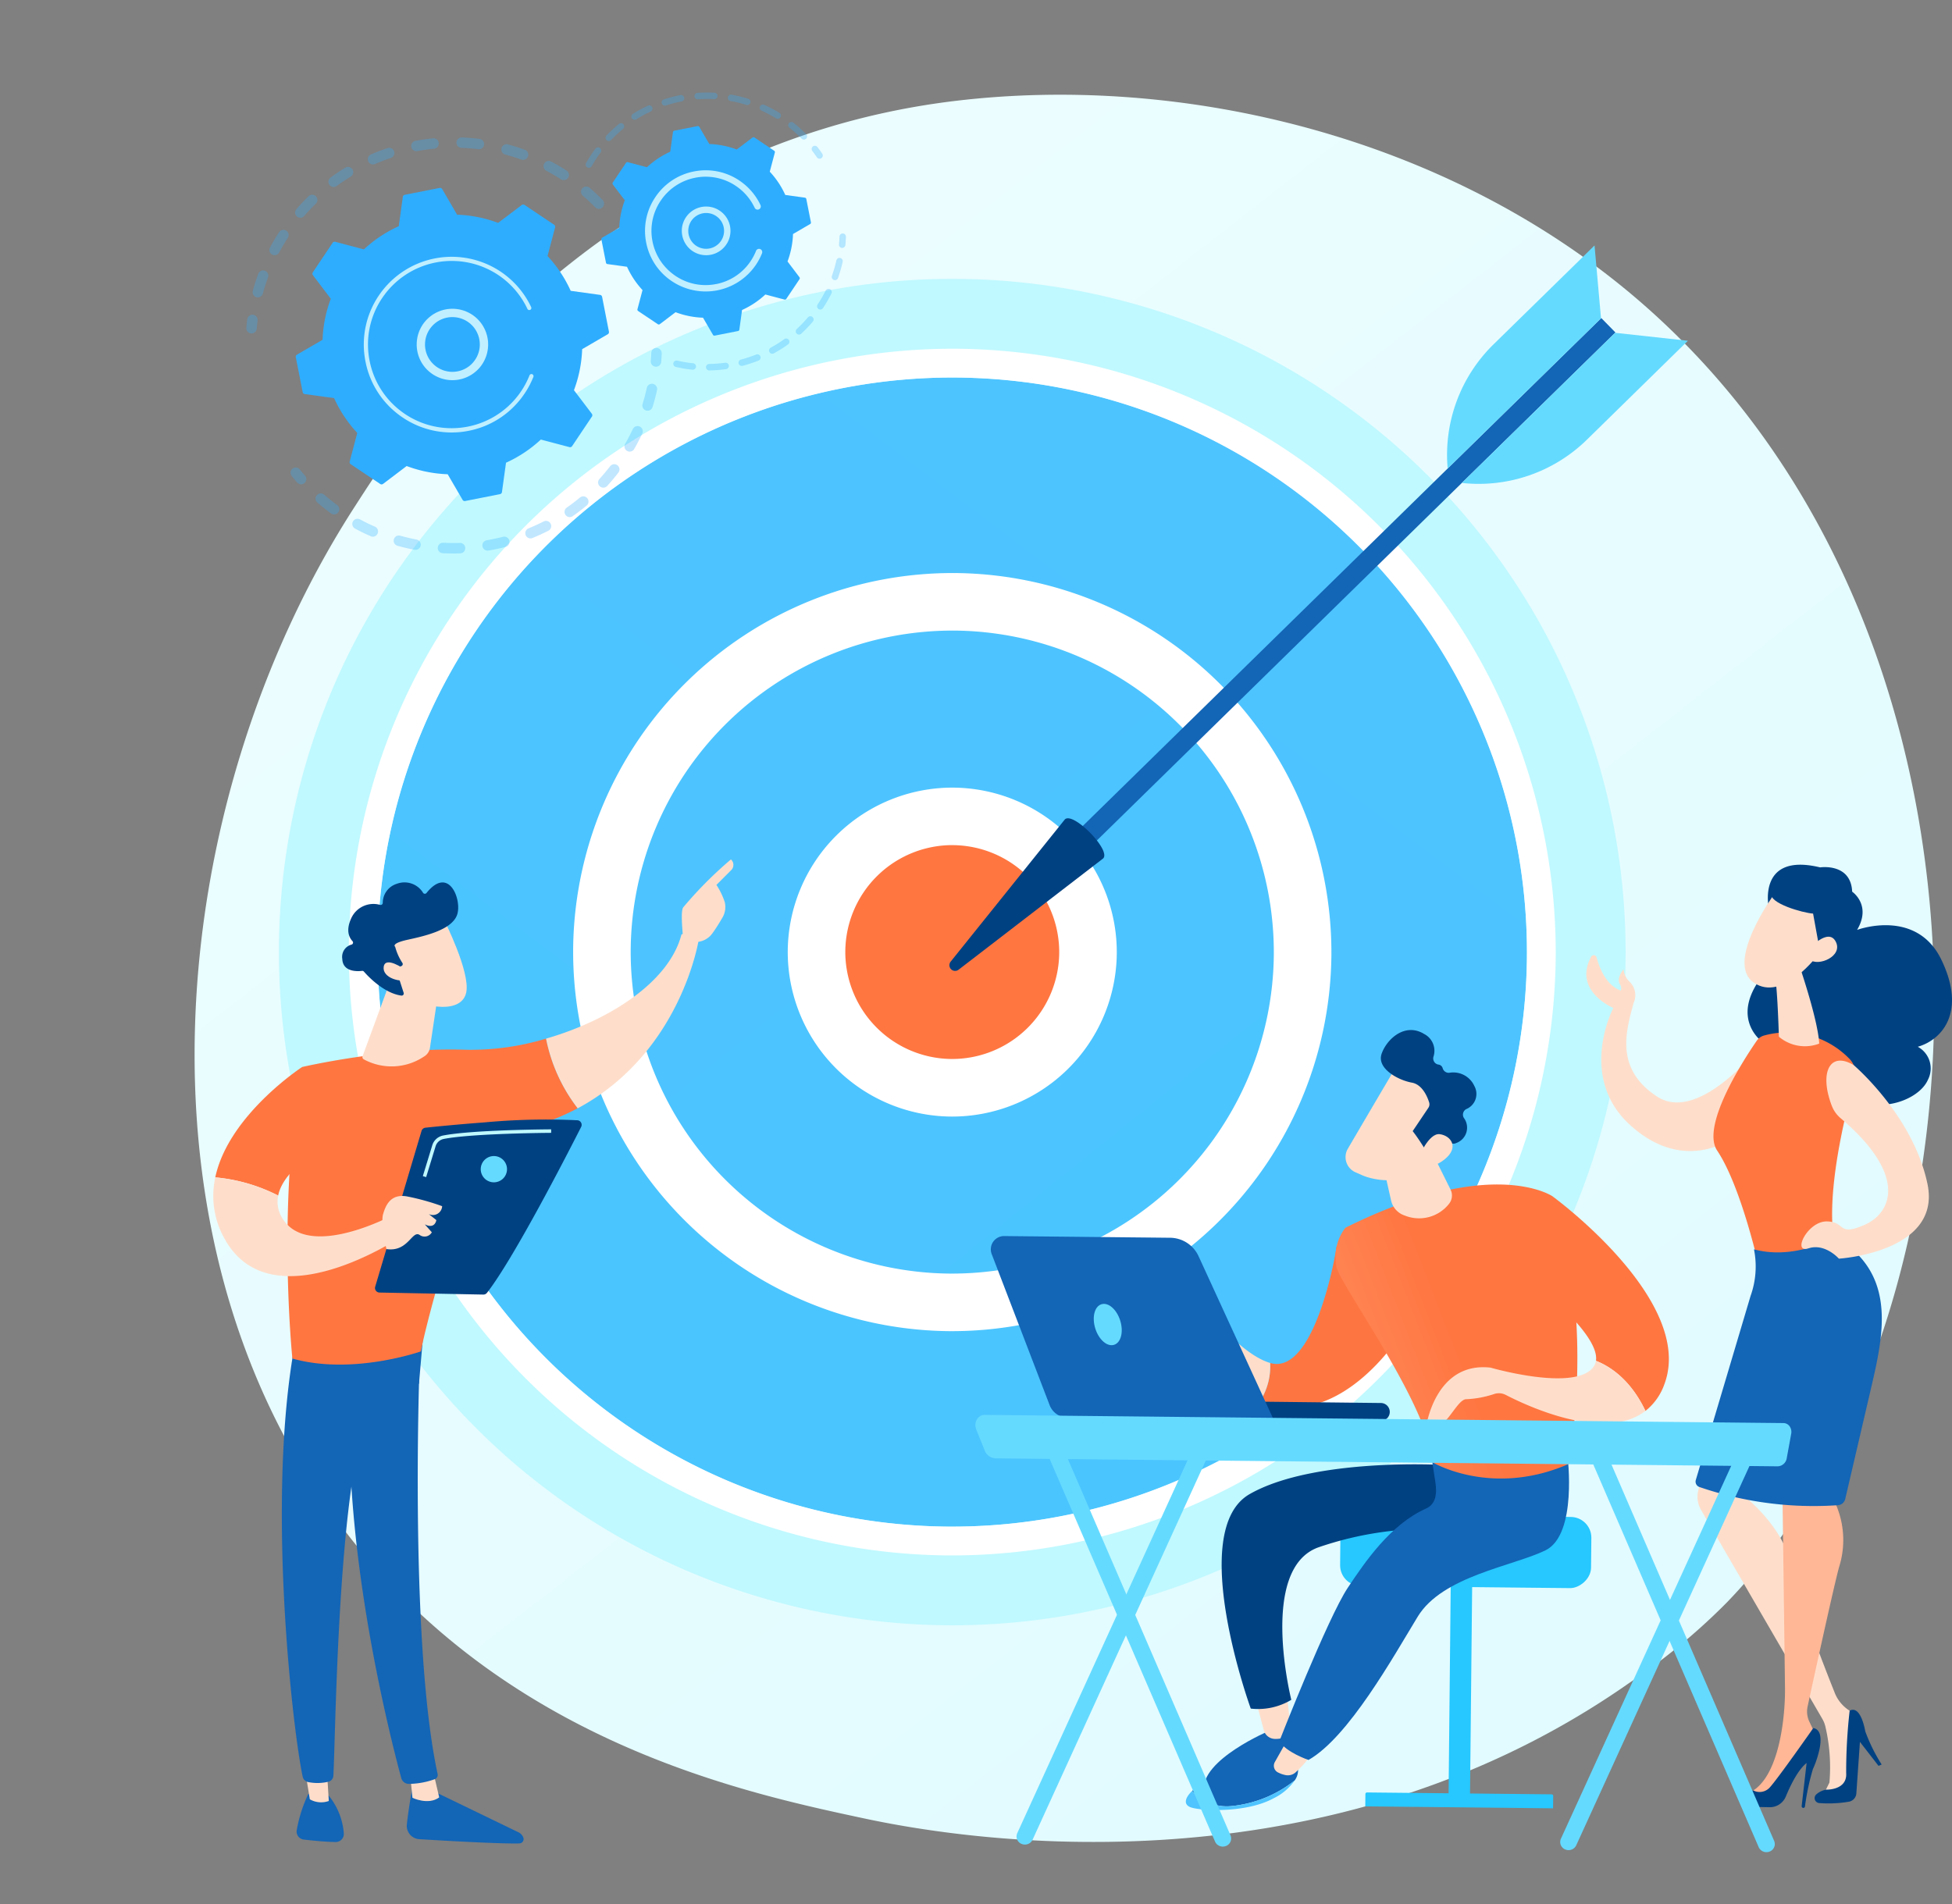 <svg xmlns="http://www.w3.org/2000/svg" xmlns:xlink="http://www.w3.org/1999/xlink" width="263.15" height="256.751" viewBox="0 0 263.15 256.751">
  <rect x="0" y="0" width="263.15" height="256.751" fill="#808080" stroke="none"/>
  <defs>
    <linearGradient id="linear-gradient" x1="1.13" y1="1.295" x2="0.236" y2="0.19" gradientUnits="objectBoundingBox">
      <stop offset="0" stop-color="#dbfaff"/>
      <stop offset="1" stop-color="#ebfdff"/>
    </linearGradient>
    <linearGradient id="linear-gradient-2" x1="0.935" y1="-0.077" x2="-0.19" y2="1.417" gradientUnits="objectBoundingBox">
      <stop offset="0" stop-color="#4fc4ff"/>
      <stop offset="1" stop-color="#48c5fe"/>
    </linearGradient>
    <linearGradient id="linear-gradient-3" x1="1.214" y1="-0.447" x2="-0.632" y2="2.005" xlink:href="#linear-gradient-2"/>
    <linearGradient id="linear-gradient-4" x1="0.931" y1="-2.902" x2="0.666" y2="-0.811" gradientUnits="objectBoundingBox">
      <stop offset="0" stop-color="#ffb796"/>
      <stop offset="1" stop-color="#ff7641"/>
    </linearGradient>
    <linearGradient id="linear-gradient-5" x1="947.19" y1="18.988" x2="939.19" y2="19.846" gradientUnits="objectBoundingBox">
      <stop offset="0" stop-color="#004182"/>
      <stop offset="1" stop-color="#1365b6"/>
    </linearGradient>
    <linearGradient id="linear-gradient-6" x1="125.12" y1="92.137" x2="124.801" y2="95.61" xlink:href="#linear-gradient-5"/>
    <linearGradient id="linear-gradient-7" x1="1033.449" y1="-9.899" x2="1030.608" y2="-3.626" xlink:href="#linear-gradient-5"/>
    <linearGradient id="linear-gradient-8" x1="4153.829" y1="-17.739" x2="4154.844" y2="-17.739" gradientUnits="objectBoundingBox">
      <stop offset="0" stop-color="#fedecb"/>
      <stop offset="1" stop-color="#ffb796"/>
    </linearGradient>
    <linearGradient id="linear-gradient-9" x1="1350.661" y1="-1.177" x2="1347.504" y2="-0.323" xlink:href="#linear-gradient-5"/>
    <linearGradient id="linear-gradient-10" x1="2556.036" y1="-13.46" x2="2549.011" y2="-5.94" xlink:href="#linear-gradient-5"/>
    <linearGradient id="linear-gradient-11" x1="4879.145" y1="-13.367" x2="4880.174" y2="-13.367" xlink:href="#linear-gradient-8"/>
    <linearGradient id="linear-gradient-12" x1="852.316" y1="-1.233" x2="850.324" y2="-0.388" xlink:href="#linear-gradient-5"/>
    <linearGradient id="linear-gradient-13" x1="23.76" y1="-19.675" x2="22.724" y2="-18.993" xlink:href="#linear-gradient-4"/>
    <linearGradient id="linear-gradient-14" x1="790.372" y1="-2.629" x2="791.359" y2="-2.629" xlink:href="#linear-gradient-8"/>
    <linearGradient id="linear-gradient-15" x1="60.624" y1="-49.872" x2="58.015" y2="-48.143" xlink:href="#linear-gradient-4"/>
    <linearGradient id="linear-gradient-16" x1="635.335" y1="-4.961" x2="636.339" y2="-4.961" xlink:href="#linear-gradient-8"/>
    <linearGradient id="linear-gradient-17" x1="392.924" y1="435.848" x2="393.128" y2="437.032" xlink:href="#linear-gradient-5"/>
    <linearGradient id="linear-gradient-18" x1="572.316" y1="-0.032" x2="572.825" y2="2.468" xlink:href="#linear-gradient-5"/>
    <linearGradient id="linear-gradient-19" x1="1977.9" y1="0.629" x2="1978.897" y2="0.629" xlink:href="#linear-gradient-8"/>
    <linearGradient id="linear-gradient-20" x1="-359.089" y1="63.969" x2="-359.701" y2="64.587" xlink:href="#linear-gradient-5"/>
    <linearGradient id="linear-gradient-21" x1="1.815" y1="-0.609" x2="0.995" y2="0.109" xlink:href="#linear-gradient-4"/>
    <linearGradient id="linear-gradient-22" x1="-1107.275" y1="195.877" x2="-1109.159" y2="197.779" xlink:href="#linear-gradient-5"/>
    <linearGradient id="linear-gradient-23" x1="473.251" y1="1.812" x2="474.671" y2="0.679" xlink:href="#linear-gradient-8"/>
    <linearGradient id="linear-gradient-24" x1="1127.196" y1="2.474" x2="1128.186" y2="2.474" xlink:href="#linear-gradient-5"/>
    <linearGradient id="linear-gradient-25" x1="845.41" y1="0.962" x2="841.625" y2="1.293" xlink:href="#linear-gradient-8"/>
    <linearGradient id="linear-gradient-26" x1="942.295" y1="2.822" x2="943.28" y2="2.822" xlink:href="#linear-gradient-5"/>
    <linearGradient id="linear-gradient-27" x1="1.979" y1="-0.26" x2="0.955" y2="0.286" xlink:href="#linear-gradient-5"/>
    <linearGradient id="linear-gradient-28" x1="601.98" y1="16.477" x2="604.938" y2="14.301" xlink:href="#linear-gradient-8"/>
    <linearGradient id="linear-gradient-29" x1="361.086" y1="65.946" x2="360.678" y2="67.08" xlink:href="#linear-gradient-5"/>
    <linearGradient id="linear-gradient-30" x1="1006.896" y1="103.653" x2="1008.032" y2="103.653" xlink:href="#linear-gradient-8"/>
    <linearGradient id="linear-gradient-31" x1="144.115" y1="18.459" x2="144.806" y2="17.542" xlink:href="#linear-gradient-5"/>
    <linearGradient id="linear-gradient-32" x1="316.517" y1="89.461" x2="315.279" y2="92.973" xlink:href="#linear-gradient-5"/>
    <linearGradient id="linear-gradient-33" x1="307.634" y1="148.248" x2="308.566" y2="148.248" xlink:href="#linear-gradient-2"/>
    <linearGradient id="linear-gradient-34" x1="847.248" y1="109.181" x2="848.146" y2="109.181" xlink:href="#linear-gradient-8"/>
    <linearGradient id="linear-gradient-35" x1="114.927" y1="15.237" x2="114.957" y2="14.251" xlink:href="#linear-gradient-5"/>
    <linearGradient id="linear-gradient-36" x1="270.674" y1="53.68" x2="271.668" y2="53.68" xlink:href="#linear-gradient-8"/>
    <linearGradient id="linear-gradient-37" x1="-0.872" y1="1.243" x2="0.466" y2="0.562" xlink:href="#linear-gradient-4"/>
    <linearGradient id="linear-gradient-38" x1="457.496" y1="57.879" x2="458.622" y2="57.879" xlink:href="#linear-gradient-8"/>
    <linearGradient id="linear-gradient-39" x1="-2.664" y1="1.796" x2="-0.403" y2="0.863" xlink:href="#linear-gradient-4"/>
    <linearGradient id="linear-gradient-40" x1="309.483" y1="18.447" x2="310.764" y2="18.447" xlink:href="#linear-gradient-5"/>
    <linearGradient id="linear-gradient-41" x1="864.752" y1="69.642" x2="867.163" y2="66.958" xlink:href="#linear-gradient-8"/>
    <linearGradient id="linear-gradient-42" x1="423.33" y1="240.765" x2="422.591" y2="242.955" xlink:href="#linear-gradient-5"/>
    <linearGradient id="linear-gradient-43" x1="326.105" y1="0.136" x2="325.702" y2="0.792" xlink:href="#linear-gradient-5"/>
  </defs>
  <g id="Grupo_85927" data-name="Grupo 85927" transform="translate(1140.26 -176.779)">
    <path id="Trazado_138744" data-name="Trazado 138744" d="M-911.558,390.912A84.77,84.77,0,0,1-924.637,401.7c-42.614,29.92-92.579,20.56-103.2,18.29-15.677-3.351-45.979-9.829-67.668-35.871-32.814-39.4-27.013-100.884-.834-141.242,4.789-7.382,30.1-48.367,80.766-54.463,30.66-3.69,66.27,4.748,91.9,26.668C-869.882,261.092-874.685,352.881-911.558,390.912Z" transform="translate(4.058 1.975)" fill="url(#linear-gradient)"/>
    <g id="Grupo_85898" data-name="Grupo 85898" transform="translate(-1140.26 176.779)">
      <g id="Grupo_85896" data-name="Grupo 85896">
        <circle id="Elipse_4412" data-name="Elipse 4412" cx="90.775" cy="90.775" r="90.775" transform="translate(0 128.375) rotate(-45)" fill="#c0f9ff"/>
        <g id="Grupo_85893" data-name="Grupo 85893" transform="translate(47.022 47.022)">
          <circle id="Elipse_4413" data-name="Elipse 4413" cx="77.473" cy="77.473" r="77.473" transform="translate(3.881 3.88)" fill="url(#linear-gradient-2)"/>
          <path id="Trazado_138745" data-name="Trazado 138745" d="M-1019.991,379.231a81.447,81.447,0,0,1-80.517-82.182,81.445,81.445,0,0,1,82.182-80.517,81.445,81.445,0,0,1,80.517,82.181A81.446,81.446,0,0,1-1019.991,379.231Zm1.625-158.819a77.559,77.559,0,0,0-78.261,76.675,77.559,77.559,0,0,0,76.676,78.262,77.56,77.56,0,0,0,78.262-76.676A77.561,77.561,0,0,0-1018.365,220.413Z" transform="translate(1100.512 -216.528)" fill="#fff"/>
        </g>
        <g id="Grupo_85894" data-name="Grupo 85894" transform="translate(71.2 71.2)">
          <circle id="Elipse_4414" data-name="Elipse 4414" cx="47.231" cy="47.231" r="47.231" transform="translate(0 91.709) rotate(-76.131)" fill="url(#linear-gradient-3)"/>
          <path id="Trazado_138746" data-name="Trazado 138746" d="M-1024.358,344.314a51.17,51.17,0,0,1-50.586-51.633,51.17,51.17,0,0,1,51.632-50.585,51.169,51.169,0,0,1,50.586,51.632A51.17,51.17,0,0,1-1024.358,344.314Zm.966-94.458a43.4,43.4,0,0,0-43.793,42.905,43.4,43.4,0,0,0,42.905,43.792,43.4,43.4,0,0,0,43.792-42.905A43.4,43.4,0,0,0-1023.392,249.856Z" transform="translate(1081.011 -236.028)" fill="#fff"/>
        </g>
        <g id="Grupo_85895" data-name="Grupo 85895" transform="translate(106.196 106.196)">
          <circle id="Elipse_4415" data-name="Elipse 4415" cx="18.299" cy="18.299" r="18.299" transform="matrix(0.24, -0.971, 0.971, 0.24, 0.028, 35.558)" fill="url(#linear-gradient-4)"/>
          <path id="Trazado_138747" data-name="Trazado 138747" d="M-1028.538,310.907a22.2,22.2,0,0,1-21.951-22.4,22.2,22.2,0,0,1,22.406-21.951,22.2,22.2,0,0,1,21.951,22.4A22.2,22.2,0,0,1-1028.538,310.907Zm.375-36.6a14.434,14.434,0,0,0-14.566,14.27,14.437,14.437,0,0,0,14.27,14.566,14.436,14.436,0,0,0,14.566-14.271A14.434,14.434,0,0,0-1028.163,274.311Z" transform="translate(1050.49 -266.55)" fill="#fff"/>
        </g>
      </g>
      <g id="Grupo_85897" data-name="Grupo 85897" transform="translate(127.981 33.098)">
        <rect id="Rectángulo_15637" data-name="Rectángulo 15637" width="2.726" height="103.216" transform="translate(16.07 83.968) rotate(-134.415)" fill="url(#linear-gradient-5)"/>
        <path id="Trazado_138748" data-name="Trazado 138748" d="M-1016.5,270.2c1.117-1.094,6.276,4.172,5.159,5.267l-19.488,15a.768.768,0,0,1-1.067-1.09Z" transform="translate(1032.074 -192.812)" fill="url(#linear-gradient-6)"/>
        <path id="Trazado_138749" data-name="Trazado 138749" d="M-953.006,214.712l9.808,1.075-13.616,13.342a20.841,20.841,0,0,1-16.856,5.829h0Z" transform="translate(1042.761 -202.937)" fill="#65daff"/>
        <path id="Trazado_138750" data-name="Trazado 138750" d="M-954.6,214.586l-.875-9.828L-969.1,218.1a20.84,20.84,0,0,0-6.173,16.733h0Z" transform="translate(1042.453 -204.758)" fill="#65daff"/>
      </g>
    </g>
    <g id="Grupo_85909" data-name="Grupo 85909" transform="translate(-1107.052 189.253)">
      <g id="Grupo_85903" data-name="Grupo 85903" transform="translate(0 6.062)">
        <g id="Grupo_85899" data-name="Grupo 85899" opacity="0.3">
          <path id="Trazado_138751" data-name="Trazado 138751" d="M-1064.3,201.869a.7.7,0,0,1-.994-.011c-.528-.538-1.086-1.062-1.661-1.557a.7.7,0,0,1-.083-.979l.01-.011a.7.7,0,0,1,.99-.075c.6.521,1.192,1.072,1.747,1.638a.7.7,0,0,1,.04.939C-1064.266,201.834-1064.282,201.852-1064.3,201.869Zm-5.614-3.781c-.636-.41-1.3-.8-1.961-1.152a.7.7,0,0,1-.29-.95.7.7,0,0,1,.95-.29c.7.371,1.395.78,2.064,1.213a.7.7,0,0,1,.208.971.717.717,0,0,1-.05.067A.7.7,0,0,1-1069.914,198.088Zm-5.335-2.656c-.71-.259-1.44-.49-2.168-.686a.7.7,0,0,1-.5-.861.7.7,0,0,1,.861-.5c.768.207,1.537.451,2.283.723a.7.7,0,0,1,.42.9.707.707,0,0,1-.118.208A.7.7,0,0,1-1075.249,195.433Zm-5.8-1.4c-.751-.093-1.514-.155-2.269-.183a.7.7,0,0,1-.674-.729.7.7,0,0,1,.729-.675c.794.031,1.6.1,2.387.194a.7.7,0,0,1,.61.783.707.707,0,0,1-.155.361A.7.7,0,0,1-1081.045,194.036Zm-5.963-.07c-.75.075-1.508.183-2.252.323a.7.7,0,0,1-.819-.562.7.7,0,0,1,.561-.82c.783-.146,1.58-.26,2.371-.34a.7.7,0,0,1,.769.629.7.7,0,0,1-.157.518A.7.7,0,0,1-1087.008,193.966Zm-5.828,1.25c-.717.24-1.431.513-2.125.813a.7.7,0,0,1-.924-.366.7.7,0,0,1,.366-.924c.731-.316,1.483-.6,2.237-.855a.7.7,0,0,1,.89.442.7.7,0,0,1-.126.672A.7.7,0,0,1-1092.837,195.216Zm-18.109,18.771a.7.7,0,0,1-.495-.862c.208-.767.453-1.534.728-2.283a.7.7,0,0,1,.9-.418.7.7,0,0,1,.418.9c-.26.71-.493,1.44-.691,2.167a.685.685,0,0,1-.136.264A.7.7,0,0,1-1110.946,213.988Zm12.705-16.261c-.645.393-1.28.819-1.889,1.265a.7.7,0,0,1-.982-.15.7.7,0,0,1,.151-.982c.64-.471,1.309-.919,1.988-1.332a.7.7,0,0,1,.965.234.7.7,0,0,1-.058.814A.731.731,0,0,1-1098.24,197.727Zm-10.594,10.515a.7.7,0,0,1-.289-.951c.375-.7.784-1.395,1.219-2.062a.7.7,0,0,1,.971-.207.7.7,0,0,1,.207.971c-.412.635-.8,1.294-1.157,1.96a.757.757,0,0,1-.079.117A.7.7,0,0,1-1108.834,208.242Zm5.888-6.861c-.541.526-1.066,1.084-1.56,1.656a.7.7,0,0,1-.99.072.7.7,0,0,1-.082-.979l.01-.011c.521-.6,1.073-1.19,1.641-1.744a.7.7,0,0,1,.994.012.7.7,0,0,1,.039.938C-1102.912,201.344-1102.929,201.363-1102.946,201.381Z" transform="translate(1112.32 -192.448)" fill="#2eadff"/>
          <path id="Trazado_138752" data-name="Trazado 138752" d="M-1110.943,214.918a.708.708,0,0,0,.159-.388c.029-.361.068-.728.113-1.088a.7.7,0,0,0-.609-.784.7.7,0,0,0-.784.609c-.049.381-.089.765-.121,1.145a.7.7,0,0,0,.641.759A.7.7,0,0,0-1110.943,214.918Z" transform="translate(1112.188 -188.751)" fill="#2eadff"/>
        </g>
        <g id="Grupo_85900" data-name="Grupo 85900" transform="translate(5.957 28.383)" opacity="0.3">
          <path id="Trazado_138753" data-name="Trazado 138753" d="M-1105.184,232.076a.7.7,0,0,0-.014-.91c-.239-.272-.475-.555-.7-.838a.7.7,0,0,0-.988-.105.7.7,0,0,0-.105.988c.241.3.491.6.743.881a.7.7,0,0,0,.991.065A.869.869,0,0,0-1105.184,232.076Z" transform="translate(1107.152 -213.947)" fill="#2eadff"/>
          <path id="Trazado_138754" data-name="Trazado 138754" d="M-1064.987,234.3a.7.7,0,0,1-.993.045.7.7,0,0,1-.044-.992c.5-.545.981-1.12,1.441-1.715a.7.7,0,0,1,.985-.125.7.7,0,0,1,.126.985c-.2.257-.4.511-.608.759C-1064.373,233.612-1064.678,233.964-1064.987,234.3Zm2.687-4.726a.7.7,0,0,1-.258-.958c.371-.646.719-1.314,1.034-1.986a.7.7,0,0,1,.935-.338.7.7,0,0,1,.338.935c-.332.707-.7,1.411-1.09,2.09a.722.722,0,0,1-.069.1A.7.7,0,0,1-1062.3,229.575Zm-5.456,7.368c-.6.5-1.231.98-1.875,1.428a.7.7,0,0,1-.977-.175.7.7,0,0,1,.174-.977c.612-.426,1.21-.881,1.78-1.356a.7.7,0,0,1,.99.091.7.7,0,0,1,0,.9A.681.681,0,0,1-1067.756,236.942Zm8.009-12.823a.7.7,0,0,1-.463-.879c.22-.71.413-1.439.571-2.164a.7.7,0,0,1,.838-.536.7.7,0,0,1,.535.836c-.168.764-.37,1.532-.6,2.28a.71.71,0,0,1-.13.239A.7.7,0,0,1-1059.747,224.119Zm-13.164,16.217c-.7.355-1.417.684-2.142.981a.7.7,0,0,1-.916-.386.7.7,0,0,1,.386-.916c.689-.282,1.374-.594,2.035-.931a.7.7,0,0,1,.944.306.7.7,0,0,1-.084.768A.73.73,0,0,1-1072.911,240.336Zm-5.775,2.18c-.758.2-1.533.36-2.3.49a.7.7,0,0,1-.809-.575.7.7,0,0,1,.575-.81c.732-.124,1.469-.28,2.19-.465a.7.7,0,0,1,.855.506.7.7,0,0,1-.14.622A.7.7,0,0,1-1078.687,242.517Zm-6.114.871c-.782.025-1.576.017-2.355-.024a.7.7,0,0,1-.665-.738.7.7,0,0,1,.737-.665c.742.039,1.5.046,2.239.022a.7.7,0,0,1,.724.68.7.7,0,0,1-.161.47A.7.7,0,0,1-1084.8,243.387Zm-6.157-.484c-.769-.147-1.541-.329-2.294-.541a.7.7,0,0,1-.487-.866.7.7,0,0,1,.866-.486c.716.2,1.449.373,2.18.513a.7.7,0,0,1,.557.821.7.7,0,0,1-.148.316A.705.705,0,0,1-1090.958,242.9Zm-5.9-1.827c-.717-.312-1.429-.659-2.118-1.032a.7.7,0,0,1-.284-.952.7.7,0,0,1,.951-.284c.654.354,1.331.684,2.012.981a.7.7,0,0,1,.363.924.725.725,0,0,1-.1.168A.7.7,0,0,1-1096.861,241.077Zm-5.353-3.075c-.465-.34-.926-.7-1.369-1.063-.16-.134-.318-.267-.476-.4a.694.694,0,0,1-.071-.99.7.7,0,0,1,.99-.072c.149.129.3.257.452.383.421.349.859.689,1.3,1.011a.7.7,0,0,1,.153.982l-.026.034A.7.7,0,0,1-1102.214,238Z" transform="translate(1107.673 -215.693)" fill="#2eadff"/>
          <path id="Trazado_138755" data-name="Trazado 138755" d="M-1064.851,218.711a.7.7,0,0,0,.158-.392c.031-.379.053-.767.067-1.15a.7.7,0,0,0-.675-.729.7.7,0,0,0-.729.675c-.013.364-.035.732-.064,1.092a.7.7,0,0,0,.645.756A.7.7,0,0,0-1064.851,218.711Z" transform="translate(1114.664 -216.441)" fill="#2eadff"/>
        </g>
        <g id="Grupo_85902" data-name="Grupo 85902" transform="translate(6.668 6.797)">
          <path id="Trazado_138756" data-name="Trazado 138756" d="M-1065.257,212.883a.328.328,0,0,0-.277-.261l-3.958-.547a17.379,17.379,0,0,0-3.124-4.694l1.021-3.86a.33.33,0,0,0-.135-.357l-3.981-2.669a.327.327,0,0,0-.381.012l-3.183,2.41a17.43,17.43,0,0,0-5.529-1.106l-2.009-3.453a.328.328,0,0,0-.348-.157l-4.7.927a.328.328,0,0,0-.261.278l-.547,3.957a17.4,17.4,0,0,0-4.7,3.124l-3.86-1.021a.329.329,0,0,0-.356.135l-2.669,3.981a.329.329,0,0,0,.01.381l2.411,3.183a17.376,17.376,0,0,0-1.106,5.529l-3.454,2.009a.329.329,0,0,0-.156.348l.927,4.7a.329.329,0,0,0,.277.263l3.958.547a17.4,17.4,0,0,0,3.124,4.694l-1.021,3.86a.327.327,0,0,0,.135.356l3.981,2.669a.329.329,0,0,0,.381-.011l3.183-2.411a17.394,17.394,0,0,0,5.529,1.107l2.009,3.453a.328.328,0,0,0,.347.157l4.7-.929a.328.328,0,0,0,.261-.277l.547-3.958a17.4,17.4,0,0,0,4.694-3.123l3.861,1.02a.327.327,0,0,0,.356-.134l2.669-3.982a.329.329,0,0,0-.01-.381l-2.411-3.182a17.406,17.406,0,0,0,1.106-5.529l3.454-2.01a.327.327,0,0,0,.156-.347Z" transform="translate(1106.551 -198.194)" fill="#2eadff"/>
          <g id="Grupo_85901" data-name="Grupo 85901" transform="translate(16.296 16.3)">
            <path id="Trazado_138757" data-name="Trazado 138757" d="M-1084.735,220.367a4.823,4.823,0,0,1-6.8-.357,4.791,4.791,0,0,1-1.23-3.476,4.79,4.79,0,0,1,1.588-3.328,4.823,4.823,0,0,1,6.8.357,4.825,4.825,0,0,1,.134,6.292A4.846,4.846,0,0,1-1084.735,220.367Zm-6.911-3.774a3.661,3.661,0,0,0,.944,2.664,3.7,3.7,0,0,0,5.216.274,3.7,3.7,0,0,0,.273-5.217,3.7,3.7,0,0,0-5.216-.273,3.744,3.744,0,0,0-.38.4A3.675,3.675,0,0,0-1091.646,216.594Z" transform="translate(1092.776 -211.972)" fill="#c0efff"/>
          </g>
          <path id="Trazado_138758" data-name="Trazado 138758" d="M-1077.845,225.454a11.9,11.9,0,0,0,.728-.975h0c.072-.108.142-.215.211-.324a11.906,11.906,0,0,0,.874-1.685l.01-.024.029-.067.053-.133a.28.28,0,0,0-.082-.319.258.258,0,0,0-.076-.045.281.281,0,0,0-.364.157,11.415,11.415,0,0,1-1.12,2.126,11.282,11.282,0,0,1-9.651,4.993,11.211,11.211,0,0,1-6-1.9,11.255,11.255,0,0,1-.931-.694,11.192,11.192,0,0,1-3.855-6.492,11.209,11.209,0,0,1,1.7-8.468,11.3,11.3,0,0,1,15.654-3.09,11.444,11.444,0,0,1,.919.686,11.258,11.258,0,0,1,3,3.868.276.276,0,0,0,.074.1.28.28,0,0,0,.3.038.28.28,0,0,0,.134-.374,11.812,11.812,0,0,0-3.153-4.062q-.461-.382-.964-.719a11.86,11.86,0,0,0-16.435,3.243,11.771,11.771,0,0,0-1.782,8.89,11.75,11.75,0,0,0,4.048,6.816,11.979,11.979,0,0,0,.977.729,11.773,11.773,0,0,0,8.889,1.783A11.755,11.755,0,0,0-1077.845,225.454Z" transform="translate(1107.969 -196.758)" fill="#c0efff"/>
        </g>
      </g>
      <g id="Grupo_85908" data-name="Grupo 85908" transform="translate(45.745)">
        <g id="Grupo_85904" data-name="Grupo 85904" opacity="0.3">
          <path id="Trazado_138759" data-name="Trazado 138759" d="M-1046.363,194.983a.433.433,0,0,0,.025-.519c-.206-.305-.423-.609-.648-.9a.433.433,0,0,0-.608-.08.433.433,0,0,0-.08.608c.214.279.421.568.619.859a.434.434,0,0,0,.6.117A.439.439,0,0,0-1046.363,194.983Z" transform="translate(1078.231 -186.213)" fill="#2eadff"/>
          <path id="Trazado_138760" data-name="Trazado 138760" d="M-1043.794,193.543a.434.434,0,0,1-.613,0,18.109,18.109,0,0,0-1.341-1.23q-.147-.122-.3-.241a.436.436,0,0,1-.071-.61.45.45,0,0,1,.61-.07c.105.084.209.168.312.253a19.075,19.075,0,0,1,1.406,1.291.432.432,0,0,1,.026.58A.444.444,0,0,1-1043.794,193.543Zm-4.059-2.739a18,18,0,0,0-1.946-1.03.435.435,0,0,1-.216-.575.435.435,0,0,1,.575-.215,18.785,18.785,0,0,1,2.04,1.081.433.433,0,0,1,.144.6.512.512,0,0,1-.037.051A.432.432,0,0,1-1047.853,190.8Zm-4.005-1.813a17.709,17.709,0,0,0-2.141-.522.433.433,0,0,1-.35-.5.433.433,0,0,1,.5-.351,18.709,18.709,0,0,1,2.245.547.435.435,0,0,1,.286.543.427.427,0,0,1-.08.148A.435.435,0,0,1-1051.859,188.991Zm-4.33-.775a17.774,17.774,0,0,0-2.2.019.433.433,0,0,1-.463-.4.434.434,0,0,1,.4-.464,18.8,18.8,0,0,1,2.309-.019.434.434,0,0,1,.41.457.435.435,0,0,1-.1.253A.43.43,0,0,1-1056.188,188.216Zm-4.386.306a18.091,18.091,0,0,0-2.133.552.434.434,0,0,1-.547-.278.432.432,0,0,1,.278-.547,18.9,18.9,0,0,1,2.235-.58.433.433,0,0,1,.509.343.431.431,0,0,1-.091.36A.434.434,0,0,1-1060.575,188.522Zm-4.181,1.362a17.634,17.634,0,0,0-1.931,1.055.435.435,0,0,1-.6-.136.436.436,0,0,1,.136-.6,18.742,18.742,0,0,1,2.025-1.106.434.434,0,0,1,.577.208.434.434,0,0,1-.059.461A.434.434,0,0,1-1064.755,189.884Zm-3.718,2.341a17.9,17.9,0,0,0-1.614,1.5.435.435,0,0,1-.614.014.437.437,0,0,1-.015-.613,18.788,18.788,0,0,1,1.694-1.571.435.435,0,0,1,.61.06.435.435,0,0,1,0,.551A.407.407,0,0,1-1068.474,192.225Zm-4.825,5.194a.434.434,0,0,1-.163-.591,18.569,18.569,0,0,1,1.081-1.689c.059-.083.118-.164.179-.246a.429.429,0,0,1,.608-.089.434.434,0,0,1,.089.607c-.057.076-.112.153-.169.232a17.8,17.8,0,0,0-1.033,1.614.5.5,0,0,1-.044.063A.433.433,0,0,1-1073.3,197.42Z" transform="translate(1073.519 -187.323)" fill="#2eadff"/>
        </g>
        <g id="Grupo_85905" data-name="Grupo 85905" transform="translate(11.818 19.006)" opacity="0.3">
          <path id="Trazado_138761" data-name="Trazado 138761" d="M-1044.721,214.76a18.882,18.882,0,0,1-1.572,1.638.434.434,0,0,1-.613-.025.436.436,0,0,1,.024-.613,17.671,17.671,0,0,0,1.5-1.563.434.434,0,0,1,.612-.05.434.434,0,0,1,.053.607Zm.764-1.694a.435.435,0,0,1-.123-.6,18.236,18.236,0,0,0,1.086-1.876.435.435,0,0,1,.582-.194.435.435,0,0,1,.194.582,19.02,19.02,0,0,1-1.138,1.966.235.235,0,0,1-.028.038A.433.433,0,0,1-1043.957,213.066Zm-4.1,4.769a18.784,18.784,0,0,1-1.922,1.21.434.434,0,0,1-.589-.173.433.433,0,0,1,.172-.588,17.92,17.92,0,0,0,1.835-1.155.433.433,0,0,1,.6.1.435.435,0,0,1-.018.53A.453.453,0,0,1-1048.055,217.835Zm6.174-8.685a.433.433,0,0,1-.264-.554,17.979,17.979,0,0,0,.6-2.082.433.433,0,0,1,.517-.329.432.432,0,0,1,.329.517,18.418,18.418,0,0,1-.629,2.185.435.435,0,0,1-.074.131A.433.433,0,0,1-1041.881,209.149Zm-10.151,10.862a18.853,18.853,0,0,1-2.157.712.433.433,0,0,1-.53-.309.432.432,0,0,1,.309-.53,18.274,18.274,0,0,0,2.057-.679.433.433,0,0,1,.563.243.437.437,0,0,1-.069.438A.437.437,0,0,1-1052.032,220.011Zm-4.383,1.159a18.907,18.907,0,0,1-2.265.176.435.435,0,0,1-.441-.427.435.435,0,0,1,.427-.441,18.135,18.135,0,0,0,2.16-.167.434.434,0,0,1,.49.37.437.437,0,0,1-.1.336A.435.435,0,0,1-1056.415,221.171Zm-4.536.077a18.814,18.814,0,0,1-2.242-.374.432.432,0,0,1-.325-.519.434.434,0,0,1,.519-.327,17.547,17.547,0,0,0,2.138.356.435.435,0,0,1,.387.477.438.438,0,0,1-.1.232A.436.436,0,0,1-1060.95,221.247Z" transform="translate(1063.529 -202.88)" fill="#2eadff"/>
          <path id="Trazado_138762" data-name="Trazado 138762" d="M-1043.886,205.181a.434.434,0,0,0,.1-.234c.036-.369.06-.742.075-1.106a.435.435,0,0,0-.418-.451.435.435,0,0,0-.45.418c-.013.348-.037.7-.071,1.055a.434.434,0,0,0,.389.474A.436.436,0,0,0-1043.886,205.181Z" transform="translate(1066.982 -203.39)" fill="#2eadff"/>
        </g>
        <g id="Grupo_85907" data-name="Grupo 85907" transform="translate(2.113 4.526)">
          <path id="Trazado_138763" data-name="Trazado 138763" d="M-1044.1,200.979a.217.217,0,0,0-.186-.175l-2.647-.367a11.678,11.678,0,0,0-2.091-3.141l.684-2.584a.22.22,0,0,0-.09-.238l-2.664-1.786a.223.223,0,0,0-.256.007l-2.129,1.614a11.642,11.642,0,0,0-3.7-.741l-1.344-2.31a.219.219,0,0,0-.233-.105l-3.145.621a.219.219,0,0,0-.175.185l-.365,2.649a11.659,11.659,0,0,0-3.142,2.09l-2.582-.683a.22.22,0,0,0-.239.09l-1.786,2.664a.219.219,0,0,0,.008.254l1.612,2.131a11.643,11.643,0,0,0-.74,3.7l-2.31,1.345a.219.219,0,0,0-.105.232l.621,3.147a.219.219,0,0,0,.186.175l2.648.366a11.66,11.66,0,0,0,2.091,3.142l-.684,2.582a.222.222,0,0,0,.09.239l2.664,1.785a.221.221,0,0,0,.256-.007l2.129-1.614a11.61,11.61,0,0,0,3.7.741l1.344,2.312a.222.222,0,0,0,.233.105l3.146-.621a.219.219,0,0,0,.175-.186l.365-2.649a11.633,11.633,0,0,0,3.142-2.09l2.582.684a.221.221,0,0,0,.239-.091l1.786-2.663a.22.22,0,0,0-.008-.256l-1.612-2.129a11.683,11.683,0,0,0,.74-3.7l2.31-1.344a.22.22,0,0,0,.105-.233Z" transform="translate(1071.732 -191.149)" fill="#2eadff"/>
          <g id="Grupo_85906" data-name="Grupo 85906" transform="translate(10.849 10.849)">
            <path id="Trazado_138764" data-name="Trazado 138764" d="M-1057.086,206.038a3.258,3.258,0,0,1-2.367.839,3.261,3.261,0,0,1-2.267-1.081,3.286,3.286,0,0,1,.242-4.635,3.285,3.285,0,0,1,4.634.244,3.256,3.256,0,0,1,.839,2.367,3.26,3.26,0,0,1-.744,1.915A3.371,3.371,0,0,1-1057.086,206.038Zm-3.99-.823a2.4,2.4,0,0,0,1.668.8,2.4,2.4,0,0,0,1.741-.618h0a2.4,2.4,0,0,0,.8-1.667,2.4,2.4,0,0,0-.618-1.741,2.416,2.416,0,0,0-3.408-.18,2.4,2.4,0,0,0-.246.256A2.42,2.42,0,0,0-1061.076,205.215Z" transform="translate(1062.561 -200.32)" fill="#c0efff"/>
          </g>
          <path id="Trazado_138765" data-name="Trazado 138765" d="M-1052.29,209.58q.262-.318.5-.666a8.186,8.186,0,0,0,.782-1.47l.028-.069a.435.435,0,0,0-.127-.494.444.444,0,0,0-.117-.07.435.435,0,0,0-.563.244,7.281,7.281,0,0,1-.724,1.376h0l-.048.071a7.245,7.245,0,0,1-2.684,2.365,7.357,7.357,0,0,1-1.856.651l-.017,0-.048.009a7.258,7.258,0,0,1-5.481-1.1,7.4,7.4,0,0,1-.6-.45,7.249,7.249,0,0,1-2.5-4.2,7.261,7.261,0,0,1,1.1-5.482,7.266,7.266,0,0,1,4.653-3.1,7.261,7.261,0,0,1,5.482,1.1c.206.138.4.287.595.444a7.276,7.276,0,0,1,1.944,2.506.451.451,0,0,0,.116.149.434.434,0,0,0,.461.058.435.435,0,0,0,.208-.577,8.167,8.167,0,0,0-2.175-2.8,8.285,8.285,0,0,0-.665-.5,8.124,8.124,0,0,0-6.134-1.229,8.105,8.105,0,0,0-5.205,3.467,8.11,8.11,0,0,0-1.229,6.133,8.106,8.106,0,0,0,2.792,4.7q.323.266.674.5A8.184,8.184,0,0,0-1052.29,209.58Z" transform="translate(1072.643 -190.227)" fill="#c0efff"/>
        </g>
      </g>
    </g>
    <g id="Grupo_85915" data-name="Grupo 85915" transform="translate(-1111.51 292.661)">
      <path id="Trazado_138766" data-name="Trazado 138766" d="M-1093.1,380.341s-.515,2.614-.794,5.206a1.79,1.79,0,0,0,1.674,1.973c3.454.212,10.847.639,13.5.573a.582.582,0,0,0,.528-.788,1.3,1.3,0,0,0-.653-.714l-12.108-5.858Z" transform="translate(1119.992 -255.414)" fill="url(#linear-gradient-7)"/>
      <path id="Trazado_138767" data-name="Trazado 138767" d="M-1093.52,379.1l.31,3.146s2.121,1.039,3.606-.054l-.818-3.515Z" transform="translate(1120.063 -255.719)" fill="url(#linear-gradient-8)"/>
      <path id="Trazado_138768" data-name="Trazado 138768" d="M-1090.782,329.2c-.177.816-1.671,40.874,2.256,58.917a.609.609,0,0,1-.371.7,10.613,10.613,0,0,1-3.5.64,1.048,1.048,0,0,1-1.026-.774c-1.143-4.191-6.6-25.182-6.968-45.139-.414-22.3.015-.758.015-.758l.774-13.764Z" transform="translate(1118.772 -264.805)" fill="url(#linear-gradient-9)"/>
      <path id="Trazado_138769" data-name="Trazado 138769" d="M-1104.885,381.263a18.847,18.847,0,0,0-1.547,4.815,1.091,1.091,0,0,0,.935,1.326c1.139.135,2.895.315,4.3.332a1.088,1.088,0,0,0,1.1-1.192,9.181,9.181,0,0,0-2.043-5.077Z" transform="translate(1117.695 -255.246)" fill="url(#linear-gradient-10)"/>
      <path id="Trazado_138770" data-name="Trazado 138770" d="M-1105.609,377.86l.776,4.761a3.064,3.064,0,0,0,2.558.227l-.315-5.114Z" transform="translate(1117.851 -255.891)" fill="url(#linear-gradient-11)"/>
      <path id="Trazado_138771" data-name="Trazado 138771" d="M-1106.376,330.215c-3.922,21.072-.273,52.27,1.043,58.388a.95.95,0,0,0,.752.736,6.359,6.359,0,0,0,2.742-.056.87.87,0,0,0,.642-.789c.29-4.919.541-35.15,4.041-47.029a2.712,2.712,0,0,1,1.077-1.476l6.425-4.378.629-7.272Z" transform="translate(1117.387 -264.929)" fill="url(#linear-gradient-12)"/>
      <g id="Grupo_85910" data-name="Grupo 85910" transform="translate(10.001 9.988)">
        <path id="Trazado_138772" data-name="Trazado 138772" d="M-1083.377,296.666c-10.5-.381-22.137,2.32-22.137,2.32-3.491,18.2-1.325,39.311-1.325,39.311,8.086,2.293,17.321-.961,17.321-.961,1.5-7.606,8.23-28.961,8.23-28.961a34.574,34.574,0,0,0,12.916-3.819,22.516,22.516,0,0,1-4.265-9.394A35.217,35.217,0,0,1-1083.377,296.666Z" transform="translate(1107.503 -280.988)" fill="url(#linear-gradient-13)"/>
        <path id="Trazado_138773" data-name="Trazado 138773" d="M-1057.453,284.008a2.011,2.011,0,0,0-2.324-.7c-1.674,6.5-9.879,11.626-18.252,14.049a22.516,22.516,0,0,0,4.265,9.394C-1059.8,299.255-1057.453,284.008-1057.453,284.008Z" transform="translate(1112.896 -283.18)" fill="url(#linear-gradient-14)"/>
      </g>
      <g id="Grupo_85911" data-name="Grupo 85911" transform="translate(63.167 0)">
        <path id="Trazado_138774" data-name="Trazado 138774" d="M-1060.541,285.864c.1.345-1.159.843-1.867-.574-.013-.673-.365-3.562.047-4.1a53.73,53.73,0,0,1,6.42-6.451.988.988,0,0,1,.1,1.375l-2.054,2.057a9.729,9.729,0,0,1,1.129,2.346,2.818,2.818,0,0,1-.322,2.07c-.365.629-.865,1.448-1.333,2.087A2.784,2.784,0,0,1-1060.541,285.864Z" transform="translate(1062.56 -274.737)" fill="#fedecb"/>
        <path id="Trazado_138775" data-name="Trazado 138775" d="M-1059,278.773l-1.866,1.519-.607,1.537,1.6,1.847a21.144,21.144,0,0,1,1.032-3.718C-1058.422,279.3-1058.627,278.975-1059,278.773Z" transform="translate(1062.758 -273.999)" fill="#fedecb"/>
      </g>
      <path id="Trazado_138776" data-name="Trazado 138776" d="M-1100.184,308.64l-3.826-10.246s-9.938,6.47-11.719,14.885a23.2,23.2,0,0,1,8.479,2.453C-1106.444,311.758-1100.184,308.64-1100.184,308.64Z" transform="translate(1115.999 -270.408)" fill="url(#linear-gradient-15)"/>
      <path id="Trazado_138777" data-name="Trazado 138777" d="M-1091.762,316.073s-11.133,6-14.743.617a4.181,4.181,0,0,1-.7-3.26,23.2,23.2,0,0,0-8.479-2.453,11.668,11.668,0,0,0,1.11,8.018c6.272,12.032,24.218-.179,24.218-.179Z" transform="translate(1115.957 -268.106)" fill="url(#linear-gradient-16)"/>
      <path id="Trazado_138778" data-name="Trazado 138778" d="M-1095.406,289.051l-3.532,9.594a.349.349,0,0,0,.151.422,7.852,7.852,0,0,0,8.155-.387,1.64,1.64,0,0,0,.777-1.156l1.247-8.34Z" transform="translate(1119.067 -272.118)" fill="#fedecb"/>
      <g id="Grupo_85912" data-name="Grupo 85912" transform="translate(17.39 3.056)">
        <path id="Trazado_138779" data-name="Trazado 138779" d="M-1088.331,281.61s3.532,6.977,3.007,9.757-5.068,2.49-8.993.147l-2.626-7.511Z" transform="translate(1102.046 -276.536)" fill="#fedecb"/>
        <path id="Trazado_138780" data-name="Trazado 138780" d="M-1093.279,288.64a.285.285,0,0,0,.132-.414,7.426,7.426,0,0,1-.978-2.186s-.651-.435,1.7-.949,5.852-1.313,6.625-3.289c.754-1.926-1.028-6.842-4.1-3.014a.286.286,0,0,1-.452-.006,2.934,2.934,0,0,0-3.55-1.231,2.69,2.69,0,0,0-1.894,2.565.284.284,0,0,1-.342.283,3.283,3.283,0,0,0-3.867,1.711c-.816,1.7-.327,2.688.126,3.173a.284.284,0,0,1-.131.468,1.708,1.708,0,0,0-1.243,1.925c.064,1.806,2.086,1.688,2.662,1.617a.286.286,0,0,1,.251.093c.481.555,2.656,2.914,5.052,3.24a.287.287,0,0,0,.309-.373l-.981-3.043a.286.286,0,0,1,.162-.351Z" transform="translate(1101.257 -277.321)" fill="url(#linear-gradient-17)"/>
        <path id="Trazado_138781" data-name="Trazado 138781" d="M-1093.732,287.4s-2.577-1.843-2.8-.338,2.309,2.232,3.58,1.694Z" transform="translate(1102.119 -275.646)" fill="#fedecb"/>
      </g>
      <g id="Grupo_85914" data-name="Grupo 85914" transform="translate(21.808 35.048)">
        <g id="Grupo_85913" data-name="Grupo 85913">
          <path id="Trazado_138782" data-name="Trazado 138782" d="M-1097.5,326.928l6.246-21a.613.613,0,0,1,.523-.438c1.094-.116,4.265-.441,7.922-.713a89.847,89.847,0,0,1,12.576-.289.617.617,0,0,1,.5.892c-1.774,3.5-9.068,17.724-12.694,22.371a.615.615,0,0,1-.5.239l-13.99-.273A.615.615,0,0,1-1097.5,326.928Z" transform="translate(1097.522 -304.364)" fill="url(#linear-gradient-18)"/>
          <path id="Trazado_138783" data-name="Trazado 138783" d="M-1096.141,320.257s-.8-3.464-.453-4.686,1.025-2.791,3.209-2.418a32.063,32.063,0,0,1,4.757,1.32,1.253,1.253,0,0,1-1.805,1.064l1.023.808s-.161,1.278-1.558.58l.949,1.068a1.118,1.118,0,0,1-1.641.36C-1092.687,317.669-1093.214,320.7-1096.141,320.257Z" transform="translate(1097.676 -302.766)" fill="url(#linear-gradient-19)"/>
        </g>
        <path id="Trazado_138784" data-name="Trazado 138784" d="M-1085.475,310.3a1.771,1.771,0,0,0,1.752,1.789,1.771,1.771,0,0,0,1.789-1.752,1.77,1.77,0,0,0-1.752-1.789A1.771,1.771,0,0,0-1085.475,310.3Z" transform="translate(1099.726 -303.599)" fill="#65daff"/>
        <path id="Trazado_138785" data-name="Trazado 138785" d="M-1091.627,311.945l1.271-4.152a1.426,1.426,0,0,1,1.082-.991c3.857-.764,14.392-.827,14.5-.827l0-.471c-.434,0-10.686.064-14.586.836a1.9,1.9,0,0,0-1.442,1.314l-1.271,4.152Z" transform="translate(1098.518 -304.156)" fill="#c0f9ff"/>
      </g>
    </g>
    <g id="Grupo_85926" data-name="Grupo 85926" transform="translate(-1008.765 293.375)">
      <g id="Grupo_85916" data-name="Grupo 85916" transform="translate(82.358)">
        <path id="Trazado_138786" data-name="Trazado 138786" d="M-958.836,285.861a.4.4,0,0,1,.736.086c.344,1.291,1.188,3.547,3,4.362.091.041.177.083.26.125a.922.922,0,0,0-.1-.836c-.556-.87.476-2.037.476-2.037a2.627,2.627,0,0,0,.839,1.7,2.524,2.524,0,0,1,.512,2.849c-1.022,3.809-2.546,8.844,3.15,12.592s13.88-6.821,13.88-6.821l-4.138,12.664s-6.232,4.5-13.362-1.991-2.266-15.784-2.266-15.784S-961.322,290.5-958.836,285.861Z" transform="translate(959.484 -273.455)" fill="#fedecb"/>
        <path id="Trazado_138787" data-name="Trazado 138787" d="M-938.259,281.109s-1.585-7.468,6.93-5.409c0,0,4.15-.634,4.32,3.278,0,0,2.653,1.788.664,5.152,0,0,7.968-2.985,11.355,4.008s.169,10.788-3.174,11.75a3.319,3.319,0,0,1,1.377,4.431c-1.31,3.047-7.8,5.139-11.588,1.377,0,0-10.893,1.327-10.6-6.355,0,0-5.025-3.319.354-9.615S-938.259,281.109-938.259,281.109Z" transform="translate(962.847 -275.341)" fill="url(#linear-gradient-20)"/>
        <path id="Trazado_138788" data-name="Trazado 138788" d="M-938.193,294.88a11.708,11.708,0,0,1,11.43,3.037,2.944,2.944,0,0,1,.817,2.94c-1.324,4.685-4.832,18.528-1.942,24.562,0,0-5.261,5.681-10.887,1,0,0-2.433-11.122-5.719-16.028-2.268-3.386,3.8-12.592,5.335-14.814A1.772,1.772,0,0,1-938.193,294.88Z" transform="translate(962.135 -271.844)" fill="url(#linear-gradient-21)"/>
        <path id="Trazado_138789" data-name="Trazado 138789" d="M-934.634,286.966s2.463,7.2,2.621,10.369a5.425,5.425,0,0,1-5.436-.933s-.2-7.169-.592-8.457Z" transform="translate(963.408 -273.214)" fill="#fedecb"/>
        <path id="Trazado_138790" data-name="Trazado 138790" d="M-937.432,278.672s-6.73,9.217-2.791,11.954,8.728-3.813,8.728-3.813,1.592-5.065,0-6.807S-937.432,278.672-937.432,278.672Z" transform="translate(962.782 -274.739)" fill="#fedecb"/>
        <path id="Trazado_138791" data-name="Trazado 138791" d="M-934.895,276.834s-3.054.691-3.5,2.065,4.3,2.7,5.626,2.778l1.015,5.577s3.224-5.2,2-8.239S-934.895,276.834-934.895,276.834Z" transform="translate(963.338 -275.088)" fill="url(#linear-gradient-22)"/>
        <path id="Trazado_138792" data-name="Trazado 138792" d="M-934.117,285.219s2.613-2.965,3.62-1-2.359,3.389-3.51,2.42Z" transform="translate(964.126 -273.84)" fill="#fedecb"/>
        <path id="Trazado_138793" data-name="Trazado 138793" d="M-945.306,341.113c.014.5-.911,4.491-1.414,6.616a3.514,3.514,0,0,0,.351,2.522l16.383,28.228a3.8,3.8,0,0,1,.427,1.1,24.076,24.076,0,0,1,.531,7.486l-.88,1.782,3.738-.808.914-10.008-1.049-.655a5.015,5.015,0,0,1-2.005-2.4c-1.47-3.677-5.118-13.036-6.037-17.588-1.043-5.173-6.734-9.425-6.734-9.425l1.032-2.371Z" transform="translate(961.802 -263.307)" fill="url(#linear-gradient-23)"/>
        <path id="Trazado_138794" data-name="Trazado 138794" d="M-924.429,379.04a22.815,22.815,0,0,1-2.206-4.459c-.224-1.246-.861-3.447-2.109-2.8a72.929,72.929,0,0,0-.47,8.394c.177,2.361-2.69,2.256-2.69,2.256a2.678,2.678,0,0,0-1.377.676.672.672,0,0,0,.439,1.134,16.173,16.173,0,0,0,4-.186,1.222,1.222,0,0,0,1-1.118l.484-6.944,2.508,3.233Z" transform="translate(964.244 -257.717)" fill="url(#linear-gradient-24)"/>
        <path id="Trazado_138795" data-name="Trazado 138795" d="M-936.555,345.078s.331,25.1.374,28.667-.68,11.458-4.278,13.783l1.544,1.166a20.8,20.8,0,0,0,3.891-4.79,29.308,29.308,0,0,1,2.82-4.195l-.693-1.456a3.188,3.188,0,0,1-.237-2.047c.809-3.729,3.512-16.133,4.242-18.8a12.055,12.055,0,0,0-1.886-10.932C-933.627,342.91-936.555,345.078-936.555,345.078Z" transform="translate(962.965 -262.701)" fill="url(#linear-gradient-25)"/>
        <path id="Trazado_138796" data-name="Trazado 138796" d="M-933.44,384.515a.221.221,0,0,0,.222-.187,32.478,32.478,0,0,1,1.071-5.049c.474-.99,2.032-5.161.056-5.536,0,0-5,7.143-5.953,8.1a1.852,1.852,0,0,1-2.141.317,3.555,3.555,0,0,0-1.627,1.143.652.652,0,0,0,.5,1.053l3.316.065a2.333,2.333,0,0,0,2.2-1.447c.6-1.453,1.623-3.581,2.8-4.518l-.666,5.808a.221.221,0,0,0,.215.247Z" transform="translate(962.692 -257.337)" fill="url(#linear-gradient-26)"/>
        <path id="Trazado_138797" data-name="Trazado 138797" d="M-939.16,319.417a11.764,11.764,0,0,1-.465,6.3l-7.377,24.8a.77.77,0,0,0,.472.942,47.519,47.519,0,0,0,18.671,2.458,1.086,1.086,0,0,0,1-.835c.659-2.829,2.908-12.48,3.37-14.464,1.764-7.557,3.73-15.705-4.5-20.729C-931.827,319.485-935.4,320.412-939.16,319.417Z" transform="translate(961.762 -267.556)" fill="url(#linear-gradient-27)"/>
        <path id="Trazado_138798" data-name="Trazado 138798" d="M-927.928,298.272s8.035,6.817,9.951,16.041-11.946,10.059-11.946,10.059-1.858-2.119-4.1-1.392-.135-3.667,2.477-3.629,1.38,2.091,5.093.455c3.616-1.593,5.894-6.613-3.213-14.352a4.164,4.164,0,0,1-1.2-1.663C-932.6,299.28-931.154,296.35-927.928,298.272Z" transform="translate(963.97 -271.255)" fill="url(#linear-gradient-28)"/>
      </g>
      <g id="Grupo_85925" data-name="Grupo 85925" transform="translate(0 22.29)">
        <g id="Grupo_85919" data-name="Grupo 85919" transform="translate(49.138 65.338)">
          <g id="Grupo_85917" data-name="Grupo 85917" transform="translate(14.639 7.596)">
            <rect id="Rectángulo_15638" data-name="Rectángulo 15638" width="31.261" height="2.891" transform="translate(0 31.259) rotate(-89.414)" fill="#26c8ff"/>
          </g>
          <g id="Grupo_85918" data-name="Grupo 85918" transform="translate(3.42 37.464)">
            <path id="Trazado_138799" data-name="Trazado 138799" d="M-959.358,383.224l-25.317-.259.018-1.673a.208.208,0,0,1,.211-.207l24.9.254a.209.209,0,0,1,.206.212Z" transform="translate(984.675 -381.085)" fill="#26c8ff"/>
          </g>
          <rect id="Rectángulo_15639" data-name="Rectángulo 15639" width="9.595" height="33.83" rx="2.793" transform="translate(0 9.594) rotate(-89.414)" fill="#26c8ff"/>
        </g>
        <g id="Grupo_85921" data-name="Grupo 85921" transform="translate(22.995)">
          <path id="Trazado_138800" data-name="Trazado 138800" d="M-994.169,374.135s-9.386,3.93-8.894,8.147c0,0,9.678-1.753,11.436-4.5s.821-4.352.821-4.352Z" transform="translate(1010.87 -279.683)" fill="url(#linear-gradient-29)"/>
          <path id="Trazado_138801" data-name="Trazado 138801" d="M-992.949,370.159l.433,4.106a1.357,1.357,0,0,1-.873,1.431,3.514,3.514,0,0,1-1.185.168A1.579,1.579,0,0,1-996.1,374.7l-.885-3.327Z" transform="translate(1011.985 -280.282)" fill="url(#linear-gradient-30)"/>
          <path id="Trazado_138802" data-name="Trazado 138802" d="M-971.47,343.762s-17.179-.971-25.783,3.929.137,28.93.137,28.93a8.689,8.689,0,0,0,5.464-1.183s-4.411-17.571,3.594-20.538a45.905,45.905,0,0,1,18.264-2.407l-1.634-8.189Z" transform="translate(1011.243 -285.126)" fill="url(#linear-gradient-31)"/>
          <path id="Trazado_138803" data-name="Trazado 138803" d="M-1000.924,379.787c1.959-.408,7.779-2.75,8.659-2.709s2.113,1.373,2.113,1.373a2.337,2.337,0,0,1-.432,1.751,16.228,16.228,0,0,1-8.487,3.451,6.278,6.278,0,0,1-5.333-2.039A7.66,7.66,0,0,1-1000.924,379.787Z" transform="translate(1010.628 -279.016)" fill="url(#linear-gradient-32)"/>
          <path id="Trazado_138804" data-name="Trazado 138804" d="M-998.939,383.17a16.228,16.228,0,0,0,8.487-3.451,7.3,7.3,0,0,1-2.785,2.375c-3.8,2.1-10.045,1.721-11.277,1.228-.989-.4-.673-1.319.242-2.192A6.278,6.278,0,0,0-998.939,383.17Z" transform="translate(1010.496 -278.533)" fill="url(#linear-gradient-33)"/>
          <path id="Trazado_138805" data-name="Trazado 138805" d="M-989.781,376.786a13.962,13.962,0,0,1-2.316,2.724,1.563,1.563,0,0,1-1.453.421,4,4,0,0,1-1.033-.375,1.01,1.01,0,0,1-.377-1.378l2.039-3.62Z" transform="translate(1012.332 -279.477)" fill="url(#linear-gradient-34)"/>
          <path id="Trazado_138806" data-name="Trazado 138806" d="M-955.626,342.678s1.391,10.659-2.968,12.79-13.889,3.458-17.223,8.944-9.33,16.261-14.719,19.319c0,0-3.048-1.026-3.927-2.54,0,0,6.529-16.647,9.223-20.682,2.333-3.495,5.743-8.528,10.538-10.672,1.372-.614,1.494-2.062,1.269-3.548l-.411-2.707Z" transform="translate(1012.447 -285.31)" fill="url(#linear-gradient-35)"/>
          <path id="Trazado_138807" data-name="Trazado 138807" d="M-995.307,334.561c6.064,1.8,8.961-15.29,8.941-15.706l9.213,11s-5.656,9.719-14.056,10.674a9.9,9.9,0,0,1-5.435-.854A8.718,8.718,0,0,0-995.307,334.561Z" transform="translate(1012.047 -289.669)" fill="#fd7641"/>
          <path id="Trazado_138808" data-name="Trazado 138808" d="M-1004.13,327.344c2.662-1.062,4.888,1.134,4.888,1.134,2.6,2.715,4.668,4.093,6.317,4.583a8.718,8.718,0,0,1-1.337,5.112,13.556,13.556,0,0,1-5.911-6.111,1.139,1.139,0,0,0-1.5-.524c-.564.266-1.147.674-1.19,1.237-.083,1.108-1.4,1.16-1.408.751a16.426,16.426,0,0,1,1.049-2.592s-3.065,1.922-4.259,2.657a1.746,1.746,0,0,1-2.19-.509S-1006.792,328.406-1004.13,327.344Z" transform="translate(1009.665 -288.169)" fill="url(#linear-gradient-36)"/>
          <path id="Trazado_138809" data-name="Trazado 138809" d="M-958.774,313.4s-8.115-5.658-27.957,4.223a6.422,6.422,0,0,0-1.136,5.47c.922,2.915,12.48,18.755,12.86,26.14,0,0,7.963,4.8,18.409.229C-956.6,349.465-952.91,330.012-958.774,313.4Z" transform="translate(1013.61 -290.962)" fill="url(#linear-gradient-37)"/>
          <path id="Trazado_138810" data-name="Trazado 138810" d="M-976.638,306.981l3.164,6.361a1.8,1.8,0,0,1-.206,1.939,5.14,5.14,0,0,1-5.932,1.585,2.774,2.774,0,0,1-1.87-2.031l-1.6-7.081Z" transform="translate(1014.529 -291.842)" fill="url(#linear-gradient-38)"/>
          <path id="Trazado_138811" data-name="Trazado 138811" d="M-956.918,335.314c.593-3.841-9.5-11.4-9.5-11.4l3.671-10.759s19.256,14.042,15.06,25.3a7.9,7.9,0,0,1-2.558,3.613C-952.251,337.837-955.02,336.058-956.918,335.314Z" transform="translate(1017.579 -290.713)" fill="url(#linear-gradient-39)"/>
          <path id="Trazado_138812" data-name="Trazado 138812" d="M-969.038,332.809s11.467,3.33,13.888-.147a1.822,1.822,0,0,0,.3-.776c1.9.744,4.667,2.523,6.678,6.757-5.5,4.239-15.982-.684-18.827-2.157a2.026,2.026,0,0,0-1.513-.142,13.791,13.791,0,0,1-3.77.718c-1.436-.093-3.032,5.083-5.464,3.744C-977.742,340.807-976.539,331.946-969.038,332.809Z" transform="translate(1015.506 -287.285)" fill="#fedecb"/>
          <g id="Grupo_85920" data-name="Grupo 85920" transform="translate(26.903)">
            <path id="Trazado_138813" data-name="Trazado 138813" d="M-979.969,298.242c-.1.088-4.44,7.485-6.647,11.255a2.231,2.231,0,0,0,1.028,3.169l.935.412c1.279.563,4.034,1.053,5.129.186l6.923-7.158S-977.646,296.273-979.969,298.242Z" transform="translate(986.923 -293.489)" fill="#fedecb"/>
            <path id="Trazado_138814" data-name="Trazado 138814" d="M-971.389,304.847a2.208,2.208,0,0,0,1.1-3.107,3.115,3.115,0,0,0-3.377-1.792.849.849,0,0,1-.9-.622.673.673,0,0,0-.592-.487.837.837,0,0,1-.649-1.055,2.542,2.542,0,0,0-1.236-3.057c-2.591-1.6-5.05.662-5.749,2.649s2.209,3.565,4.072,3.9c1.416.256,2.091,1.9,2.335,2.672a.849.849,0,0,1-.108.724l-2.115,3.142c.565.726,1.066,1.493,1.558,2.269.189-.2.355-.367.484-.483.913-.82,2.516-.375,3.176-.141a.837.837,0,0,0,.658-.041,2.2,2.2,0,0,0,1.019-3.39A.852.852,0,0,1-971.389,304.847Z" transform="translate(987.659 -294.184)" fill="url(#linear-gradient-40)"/>
            <path id="Trazado_138815" data-name="Trazado 138815" d="M-978.609,309.257s1.366-3.408,2.878-3.2,2.627,1.78.658,3.382C-977.523,311.432-978.609,309.257-978.609,309.257Z" transform="translate(988.444 -292.013)" fill="url(#linear-gradient-41)"/>
          </g>
        </g>
        <g id="Grupo_85922" data-name="Grupo 85922" transform="translate(2.071 27.781)">
          <path id="Trazado_138816" data-name="Trazado 138816" d="M-978.511,339.147h-.062l-26.864-.3a1.2,1.2,0,0,1-1.189-1.216,1.2,1.2,0,0,1,1.216-1.189l26.864.3a1.2,1.2,0,0,1,1.189,1.216A1.2,1.2,0,0,1-978.511,339.147Z" transform="translate(1031.145 -314.233)" fill="url(#linear-gradient-42)"/>
          <path id="Trazado_138817" data-name="Trazado 138817" d="M-1025.545,317.668l22.372.228a4.264,4.264,0,0,1,3.832,2.485l10.119,22.038-27.8-.285a2.592,2.592,0,0,1-2.394-1.663l-7.812-20.377A1.786,1.786,0,0,1-1025.545,317.668Z" transform="translate(1027.353 -317.668)" fill="url(#linear-gradient-43)"/>
          <path id="Trazado_138818" data-name="Trazado 138818" d="M-1012.046,327.66c.469,1.511.1,2.97-.834,3.259s-2.064-.7-2.533-2.213-.1-2.97.833-3.259S-1012.516,326.148-1012.046,327.66Z" transform="translate(1029.5 -316.254)" fill="#65daff"/>
        </g>
        <g id="Grupo_85924" data-name="Grupo 85924" transform="translate(0 51.893)">
          <g id="Grupo_85923" data-name="Grupo 85923" transform="translate(5.548 2.495)">
            <path id="Trazado_138819" data-name="Trazado 138819" d="M-1023.3,395.567a1.168,1.168,0,0,1-.445-.093,1.08,1.08,0,0,1-.576-1.442l24.223-53.043a1.143,1.143,0,0,1,1.488-.557,1.081,1.081,0,0,1,.576,1.442l-24.221,53.043A1.131,1.131,0,0,1-1023.3,395.567Z" transform="translate(1024.414 -340.126)" fill="#65daff"/>
            <path id="Trazado_138820" data-name="Trazado 138820" d="M-997.171,395.873a1.131,1.131,0,0,1-1.03-.672l-23.131-53.528a1.078,1.078,0,0,1,.606-1.429,1.142,1.142,0,0,1,1.476.587l23.132,53.528a1.08,1.08,0,0,1-.606,1.429A1.168,1.168,0,0,1-997.171,395.873Z" transform="translate(1024.961 -340.159)" fill="#65daff"/>
            <path id="Trazado_138821" data-name="Trazado 138821" d="M-961.343,396.2a1.164,1.164,0,0,1-.445-.093,1.08,1.08,0,0,1-.576-1.442l24.221-53.043a1.145,1.145,0,0,1,1.489-.557,1.081,1.081,0,0,1,.576,1.442L-960.3,395.551A1.131,1.131,0,0,1-961.343,396.2Z" transform="translate(1035.749 -340.01)" fill="#65daff"/>
            <path id="Trazado_138822" data-name="Trazado 138822" d="M-935.218,396.507a1.133,1.133,0,0,1-1.031-.672l-23.131-53.528a1.08,1.08,0,0,1,.606-1.429,1.143,1.143,0,0,1,1.478.587l23.131,53.528a1.079,1.079,0,0,1-.606,1.429A1.159,1.159,0,0,1-935.218,396.507Z" transform="translate(1036.297 -340.043)" fill="#65daff"/>
          </g>
          <path id="Trazado_138823" data-name="Trazado 138823" d="M-919.122,340.582a1.3,1.3,0,0,0-.214-.988,1.021,1.021,0,0,0-.817-.441l-107.71-1.1a1.2,1.2,0,0,0-1.04.622,1.517,1.517,0,0,0-.093,1.314l1.138,2.84a1.636,1.636,0,0,0,1.473,1.078l105.434,1.079a1.281,1.281,0,0,0,1.226-1.11Z" transform="translate(1029.103 -338.05)" fill="#65daff"/>
        </g>
      </g>
    </g>
  </g>
</svg>
